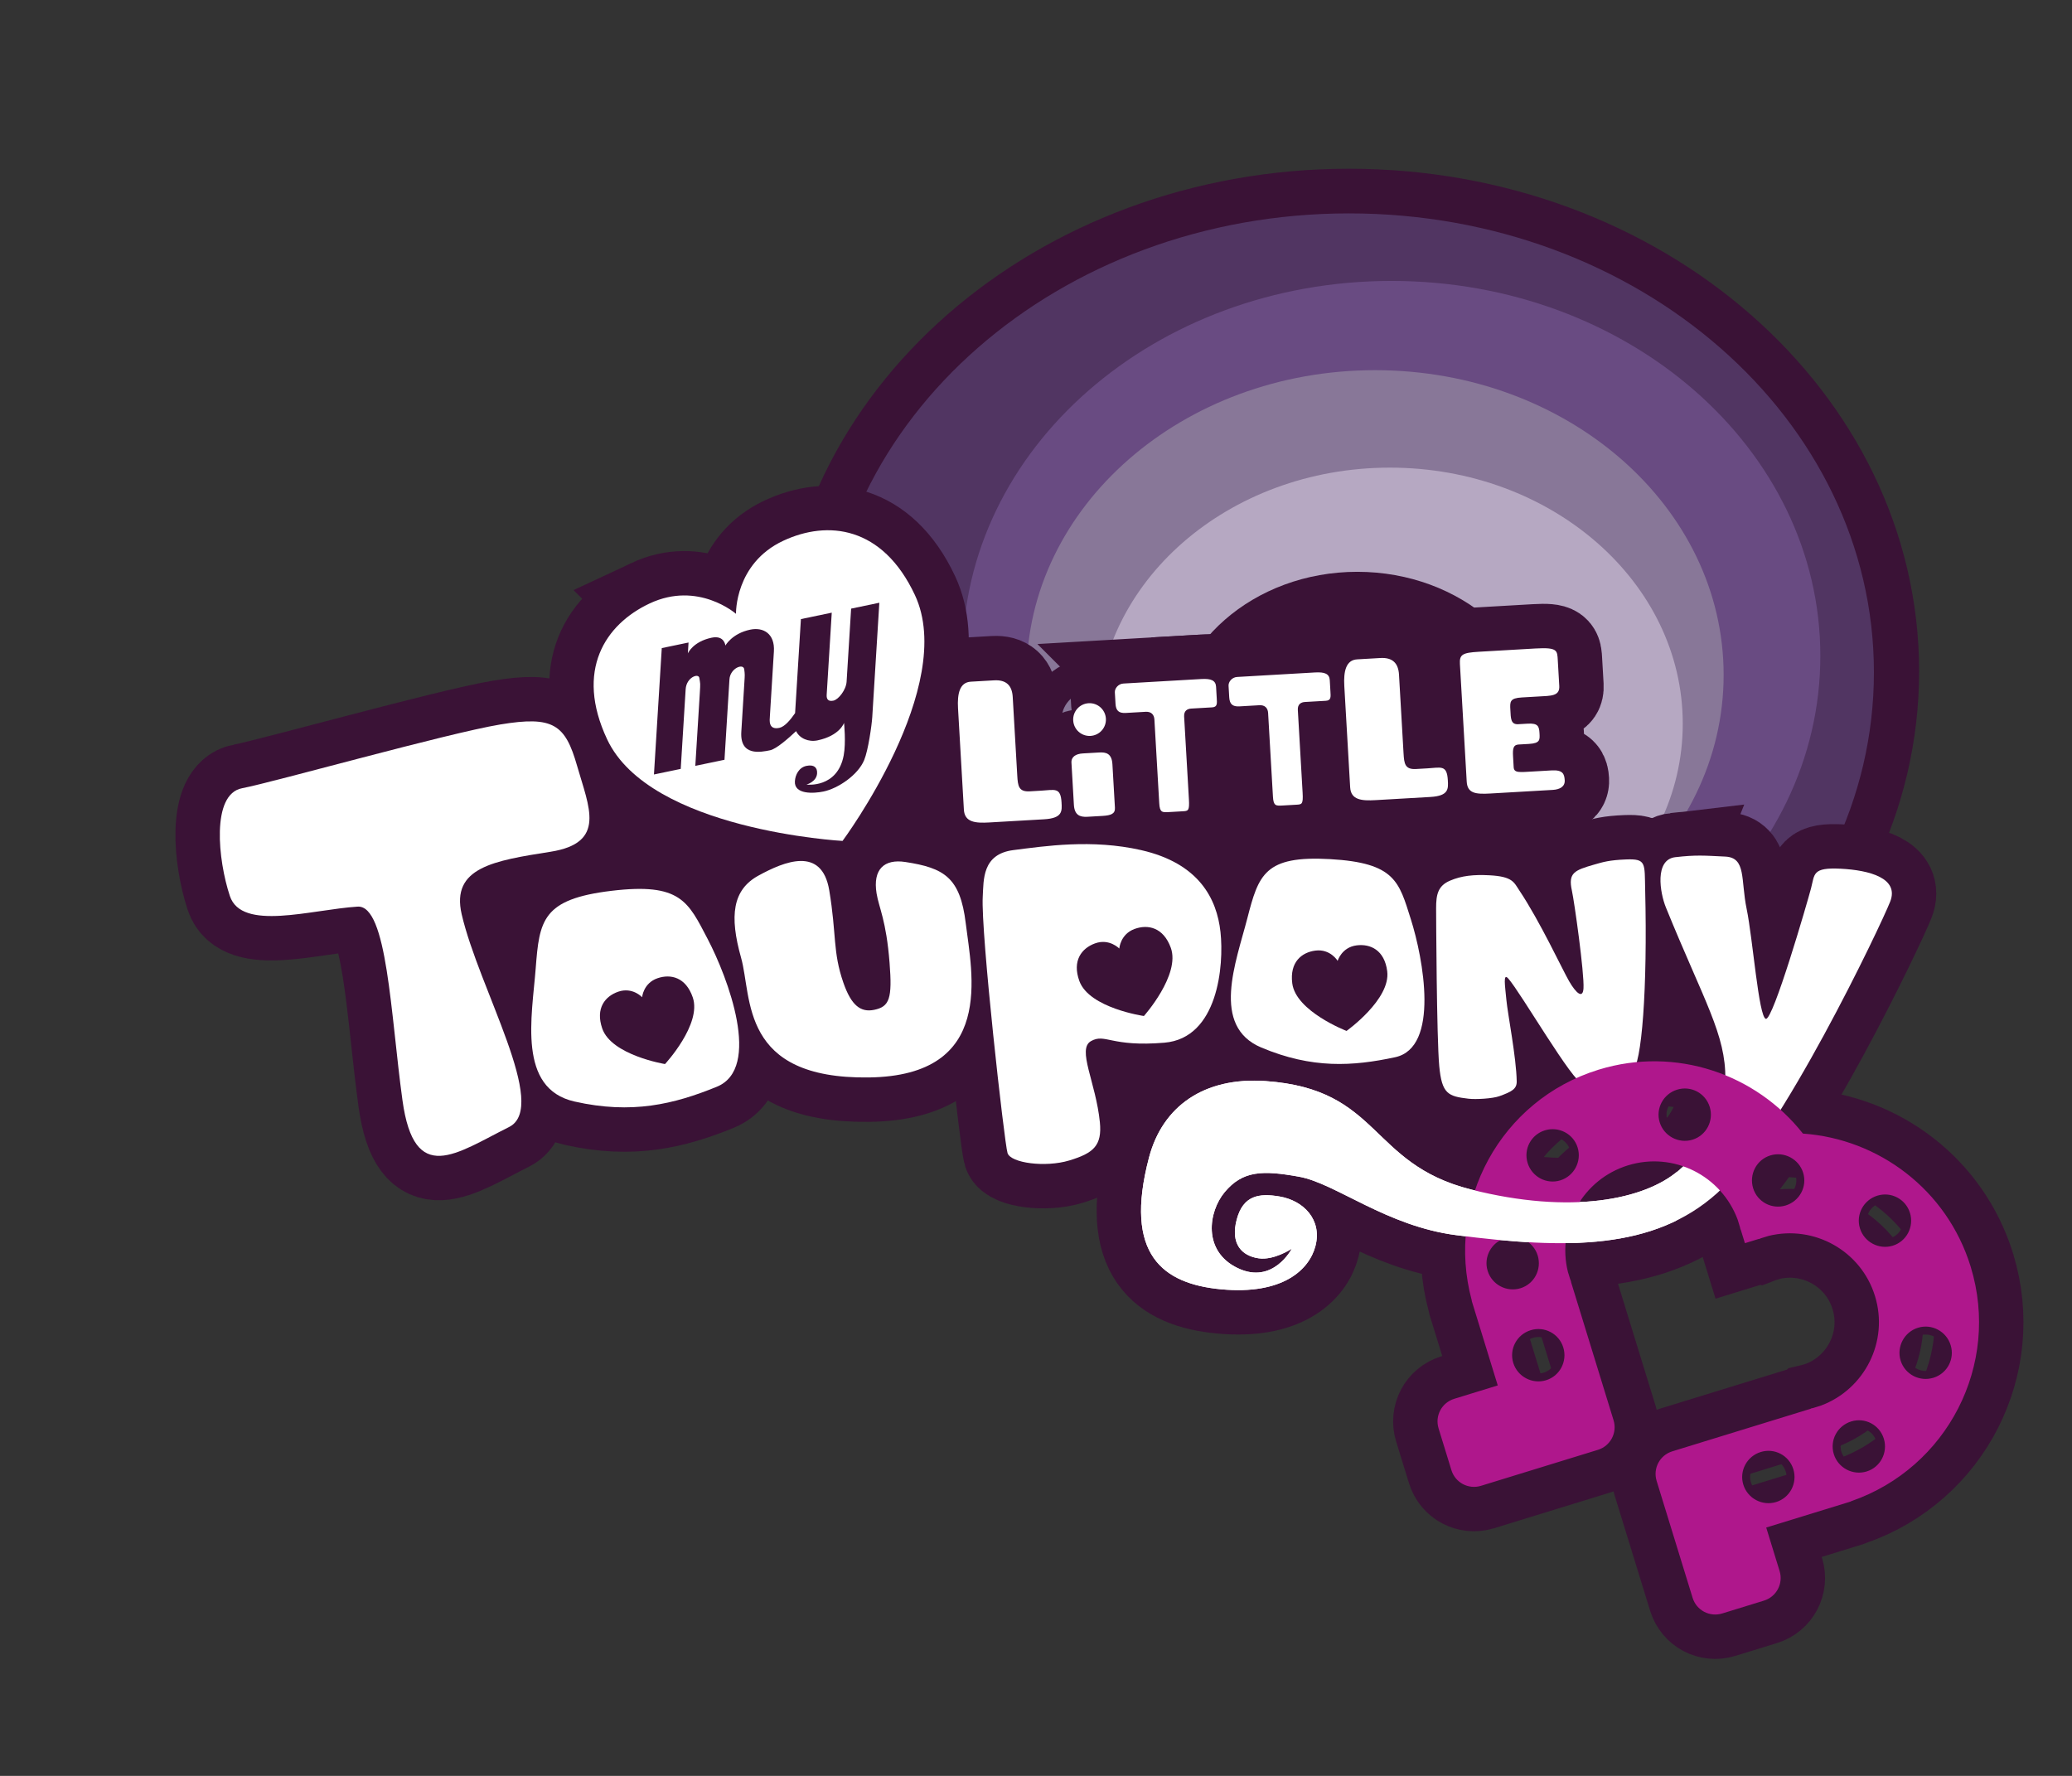 <?xml version="1.0" encoding="UTF-8" standalone="no"?>
<!-- Created with Inkscape (http://www.inkscape.org/) -->

<svg
   xmlns:dc="http://purl.org/dc/elements/1.1/"
   xmlns:cc="http://creativecommons.org/ns#"
   xmlns:rdf="http://www.w3.org/1999/02/22-rdf-syntax-ns#"
   xmlns:svg="http://www.w3.org/2000/svg"
   xmlns="http://www.w3.org/2000/svg"
   xmlns:sodipodi="http://sodipodi.sourceforge.net/DTD/sodipodi-0.dtd"
   xmlns:inkscape="http://www.inkscape.org/namespaces/inkscape"
   width="350"
   height="300"
   id="svg6089"
   version="1.1"
   inkscape:version="0.48.4 r9939"
   sodipodi:docname="New document 5">
  <rect width="100%" height="100%" fill="#333333" stroke="none"/>
  <defs
     id="defs6091">
    <clipPath
       clipPathUnits="userSpaceOnUse"
       id="clipPath5557">
      <rect
         style="fill:#f54444;fill-opacity:1;stroke:none"
         id="rect5559"
         width="114"
         height="66.5"
         x="806"
         y="858.862"
         rx="4.984"
         ry="4" />
    </clipPath>
  </defs>
  <sodipodi:namedview
     id="base"
     pagecolor="#ffffff"
     bordercolor="#666666"
     borderopacity="1.0"
     inkscape:pageopacity="0.0"
     inkscape:pageshadow="2"
     inkscape:zoom="1.979899"
     inkscape:cx="315.90493"
     inkscape:cy="165.01448"
     inkscape:document-units="px"
     inkscape:current-layer="layer1"
     showgrid="false"
     inkscape:window-width="1600"
     inkscape:window-height="878"
     inkscape:window-x="-8"
     inkscape:window-y="-8"
     inkscape:window-maximized="1" />
  <g
     inkscape:label="Layer 1"
     inkscape:groupmode="layer"
     id="layer1"
     transform="translate(0,-752.362)">
    <g
       id="g5878"
       transform="translate(-636.77,70.558)"
       inkscape:export-filename="C:\Users\Stephen\Desktop\neonair\games\Touhou_EQG\img\menu\TouponyTitle.png"
       inkscape:export-xdpi="100"
       inkscape:export-ydpi="100">
      <g
         id="g5869">
        <path
           transform="matrix(1.046,0,0,1.01,-32.219,562.314)"
           d="m 942.188,230.586 c 0,42.392 -37.951,76.758 -84.766,76.758 -46.815,0 -84.766,-34.366 -84.766,-76.758 0,-42.392 37.951,-76.758 84.766,-76.758 46.815,0 84.766,34.366 84.766,76.758 z"
           sodipodi:ry="76.757812"
           sodipodi:rx="84.765625"
           sodipodi:cy="230.58594"
           sodipodi:cx="857.42188"
           id="path5854"
           style="fill:none;stroke:#3a1236;stroke-width:14.598;stroke-miterlimit:4;stroke-opacity:1;stroke-dasharray:none"
           sodipodi:type="arc" />
        <g
           id="g5845"
           transform="matrix(1.046,0,0,1.01,-32.219,-15.599)">
          <path
             transform="translate(0,572.362)"
             d="m 942.188,230.586 c 0,42.392 -37.951,76.758 -84.766,76.758 -46.815,0 -84.766,-34.366 -84.766,-76.758 0,-42.392 37.951,-76.758 84.766,-76.758 46.815,0 84.766,34.366 84.766,76.758 z"
             sodipodi:ry="76.757812"
             sodipodi:rx="84.765625"
             sodipodi:cy="230.58594"
             sodipodi:cx="857.42188"
             id="path5835"
             style="fill:#513562;fill-opacity:1;stroke:none"
             sodipodi:type="arc" />
          <path
             sodipodi:type="arc"
             style="fill:#694b82;fill-opacity:1;stroke:none"
             id="path5837"
             sodipodi:cx="857.42188"
             sodipodi:cy="230.58594"
             sodipodi:rx="84.765625"
             sodipodi:ry="76.757812"
             d="m 942.188,230.586 c 0,42.392 -37.951,76.758 -84.766,76.758 -46.815,0 -84.766,-34.366 -84.766,-76.758 0,-42.392 37.951,-76.758 84.766,-76.758 46.815,0 84.766,34.366 84.766,76.758 z"
             transform="matrix(0.817,0,0,0.817,163.77,611.808)" />
          <path
             transform="matrix(0.664,0,0,0.664,292.306,650.27)"
             d="m 942.188,230.586 c 0,42.392 -37.951,76.758 -84.766,76.758 -46.815,0 -84.766,-34.366 -84.766,-76.758 0,-42.392 37.951,-76.758 84.766,-76.758 46.815,0 84.766,34.366 84.766,76.758 z"
             sodipodi:ry="76.757812"
             sodipodi:rx="84.765625"
             sodipodi:cy="230.58594"
             sodipodi:cx="857.42188"
             id="path5839"
             style="fill:#887798;fill-opacity:1;stroke:none"
             sodipodi:type="arc" />
          <path
             sodipodi:type="arc"
             style="fill:#b6a8c2;fill-opacity:1;stroke:none"
             id="path5841"
             sodipodi:cx="857.42188"
             sodipodi:cy="230.58594"
             sodipodi:rx="84.765625"
             sodipodi:ry="76.757812"
             d="m 942.188,230.586 c 0,42.392 -37.951,76.758 -84.766,76.758 -46.815,0 -84.766,-34.366 -84.766,-76.758 0,-42.392 37.951,-76.758 84.766,-76.758 46.815,0 84.766,34.366 84.766,76.758 z"
             transform="matrix(0.558,0,0,0.558,385.577,682.877)" />
          <path
             transform="matrix(0.357,0,0,0.357,552.663,731.22)"
             d="m 942.188,230.586 c 0,42.392 -37.951,76.758 -84.766,76.758 -46.815,0 -84.766,-34.366 -84.766,-76.758 0,-42.392 37.951,-76.758 84.766,-76.758 46.815,0 84.766,34.366 84.766,76.758 z"
             sodipodi:ry="76.757812"
             sodipodi:rx="84.765625"
             sodipodi:cy="230.58594"
             sodipodi:cx="857.42188"
             id="path5843"
             style="fill:#3a1236;fill-opacity:1;stroke:none"
             sodipodi:type="arc" />
        </g>
      </g>
      <g
         id="g5807">
        <g
           id="g5774">
          <path
             transform="translate(0,572.362)"
             inkscape:connector-curvature="0"
             id="path5772"
             d="m 724.609,244.844 173.438,-13.281 10.938,26.953 L 721.875,272.188 z"
             style="fill:#3a1236;fill-opacity:1;stroke:none" />
          <g
             id="g5756"
             style="fill:none;stroke:#3a1236;stroke-width:20.122;stroke-miterlimit:4;stroke-opacity:1;stroke-dasharray:none"
             transform="matrix(0.744,-0.043,0.043,0.744,159.313,250.587)">
            <path
               sodipodi:nodetypes="cssssssssssc"
               inkscape:connector-curvature="0"
               id="path5758"
               d="m 816.992,781.592 c 0,0 2.539,0 5.273,0 2.734,0 4.004,1.367 4.004,4.004 0,2.637 0,15.527 0,17.871 0,2.344 0.098,3.711 2.637,3.711 2.539,0 -0.586,0 2.539,0 3.125,0 4.492,-0.586 4.492,2.93 0,1.953 0.047,3.583 -4.176,3.583 -4.223,0 -9.301,0 -12.426,0 -3.125,0 -5.591,-0.334 -5.591,-3.228 0,-2.894 0,-19.691 0,-23.011 0,-3.32 0.708,-5.859 3.247,-5.859 z"
               style="fill:none;stroke:#3a1236;stroke-width:20.122;stroke-miterlimit:4;stroke-opacity:1;stroke-dasharray:none" />
            <path
               sodipodi:nodetypes="csssssssc"
               inkscape:connector-curvature="0"
               id="path5760"
               d="m 841.406,799.293 c 0,0 2.148,0 3.711,0 1.562,0 2.832,0.391 2.832,2.832 0,2.441 0,8.496 0,9.863 0,1.367 -0.914,1.702 -2.947,1.702 -2.033,0 -1.643,0 -3.401,0 -1.758,0 -2.902,-0.586 -2.902,-2.902 0,-2.316 0,-8.175 0,-9.542 0,-1.367 1.144,-1.953 2.706,-1.953 z"
               style="fill:none;stroke:#3a1236;stroke-width:20.122;stroke-miterlimit:4;stroke-opacity:1;stroke-dasharray:none" />
            <path
               transform="translate(-3.125,573.729)"
               d="m 850.195,217.988 c 0,2.05 -1.661,3.711 -3.711,3.711 -2.049,0 -3.711,-1.661 -3.711,-3.711 0,-2.049 1.661,-3.711 3.711,-3.711 2.05,0 3.711,1.661 3.711,3.711 z"
               sodipodi:ry="3.7109375"
               sodipodi:rx="3.7109375"
               sodipodi:cy="217.98828"
               sodipodi:cx="846.48438"
               id="path5762"
               style="fill:none;stroke:#3a1236;stroke-width:20.122;stroke-miterlimit:4;stroke-opacity:1;stroke-dasharray:none"
               sodipodi:type="arc" />
            <path
               sodipodi:nodetypes="cssssssssssssssssc"
               inkscape:connector-curvature="0"
               id="path5764"
               d="m 854.987,784.005 c 0,0 11.999,0 14.189,0 2.19,0 3.242,0.48 3.242,1.941 0,1.461 0,1.461 0,2.604 0,1.143 0.067,2.008 -1.159,2.008 -1.226,0 -3.892,0 -4.749,0 -0.857,0 -1.71,0.381 -1.71,1.71 0,1.329 0,16.09 0,18.756 0,2.666 -0.313,2.666 -1.539,2.666 -1.226,0 -1.607,0 -3.131,0 -1.524,0 -2.095,0 -2.095,-2.095 0,-2.095 0,-17.903 0,-19.046 0,-1.143 -0.667,-1.857 -1.857,-1.857 -1.19,0 -2.904,0 -4.523,0 -1.619,0 -2.214,-0.667 -2.214,-2.214 0,-1.547 0,-1.738 0,-2.595 0,-0.857 0.846,-1.878 2.054,-1.878 1.208,0 3.493,0 3.493,0 z"
               style="fill:none;stroke:#3a1236;stroke-width:20.122;stroke-miterlimit:4;stroke-opacity:1;stroke-dasharray:none" />
            <path
               style="fill:none;stroke:#3a1236;stroke-width:20.122;stroke-miterlimit:4;stroke-opacity:1;stroke-dasharray:none"
               d="m 880.802,784.005 c 0,0 11.999,0 14.189,0 2.19,0 3.242,0.48 3.242,1.941 0,1.461 0,1.461 0,2.604 0,1.143 0.067,2.008 -1.159,2.008 -1.226,0 -3.892,0 -4.749,0 -0.857,0 -1.71,0.381 -1.71,1.71 0,1.329 0,16.09 0,18.756 0,2.666 -0.313,2.666 -1.539,2.666 -1.226,0 -1.607,0 -3.131,0 -1.524,0 -2.095,0 -2.095,-2.095 0,-2.095 0,-17.903 0,-19.046 0,-1.143 -0.667,-1.857 -1.857,-1.857 -1.19,0 -2.904,0 -4.523,0 -1.619,0 -2.214,-0.667 -2.214,-2.214 0,-1.547 0,-1.738 0,-2.595 0,-0.857 0.846,-1.878 2.054,-1.878 1.208,0 3.493,0 3.493,0 z"
               id="path5766"
               inkscape:connector-curvature="0"
               sodipodi:nodetypes="cssssssssssssssssc" />
            <path
               style="fill:none;stroke:#3a1236;stroke-width:20.122;stroke-miterlimit:4;stroke-opacity:1;stroke-dasharray:none"
               d="m 904.693,781.592 c 0,0 2.539,0 5.273,0 2.734,0 4.004,1.367 4.004,4.004 0,2.637 0,15.527 0,17.871 0,2.344 0.098,3.711 2.637,3.711 2.539,0 -0.586,0 2.539,0 3.125,0 4.492,-0.586 4.492,2.93 0,1.953 0.047,3.583 -4.176,3.583 -4.223,0 -9.301,0 -12.426,0 -3.125,0 -5.591,-0.334 -5.591,-3.228 0,-2.894 0,-19.691 0,-23.011 0,-3.32 0.708,-5.859 3.247,-5.859 z"
               id="path5768"
               inkscape:connector-curvature="0"
               sodipodi:nodetypes="cssssssssssc" />
            <path
               sodipodi:nodetypes="ssssssssssssssssssssss"
               inkscape:connector-curvature="0"
               id="path5770"
               d="m 932.299,781.464 c 17.188,0 7.802,0 12.88,0 5.078,0 4.911,0.732 4.911,3.003 0,2.271 0,3.442 0,5.786 0,2.344 -2.002,2.113 -4.911,2.113 -2.909,0 -0.966,0 -3.701,0 -2.734,0 -2.768,0.781 -2.768,2.655 0,1.873 -0.158,3.352 1.598,3.352 1.756,0 -0.197,0 2.147,0 2.344,0 2.542,0.764 2.542,2.279 0,1.515 0.047,2.322 -2.517,2.322 -2.564,0 -1.197,0 -2.369,0 -1.172,0 -1.401,0.781 -1.401,2.624 0,1.843 0,1.062 0,2.429 0,1.367 1.17,1.238 4.508,1.238 3.924,0 1.503,0 4.042,0 2.539,0 2.83,0.97 2.83,2.405 0,1.435 -1.226,2.021 -2.83,2.021 -1.604,0 -10.86,0 -14.181,0 -3.32,0 -5.184,-0.322 -5.184,-2.993 0,-2.671 0,-24.546 0,-26.694 0,-2.148 0.692,-2.539 4.403,-2.539 z"
               style="fill:none;stroke:#3a1236;stroke-width:20.122;stroke-miterlimit:4;stroke-opacity:1;stroke-dasharray:none" />
          </g>
          <path
             style="fill:#3a1236;fill-opacity:1;stroke:#3a1236;stroke-width:15;stroke-miterlimit:4;stroke-opacity:1;stroke-dasharray:none"
             d="m 906.742,862.525 c -16.475,5.104 -25.844,22.336 -21.375,38.914 0.019,0.061 0.006,0.127 0.025,0.188 l 0.285,0.926 4.09,13.291 -7.348,2.261 c -2.118,0.652 -3.298,2.882 -2.647,5 l 2.169,7.049 c 0.652,2.118 2.881,3.298 5,2.647 l 11.171,-3.437 8.572,-2.638 c 2.118,-0.652 3.298,-2.882 2.647,-5 l -2.169,-7.049 -5.027,-16.338 c 0.007,-0.015 0.018,-0.026 0.021,-0.039 -0.053,-0.137 -0.104,-0.274 -0.158,-0.409 l -0.358,-1.165 -0.028,-0.09 c -1.891,-7.698 2.512,-15.617 10.164,-17.972 7.651,-2.354 15.745,1.719 18.509,9.148 l 0.028,0.09 0.358,1.165 c 0.03,0.142 0.065,0.284 0.099,0.427 0.009,0.009 0.025,0.013 0.039,0.021 l 0.708,2.3 2.3,-0.708 c 0.015,0.007 0.026,0.018 0.039,0.021 0.137,-0.053 0.274,-0.103 0.409,-0.158 l 1.254,-0.386 c 7.698,-1.891 15.617,2.512 17.972,10.164 2.354,7.651 -1.719,15.745 -9.148,18.509 l -0.09,0.028 -1.165,0.358 c -0.142,0.03 -0.284,0.065 -0.427,0.099 -0.009,0.009 -0.013,0.025 -0.021,0.039 l -16.338,5.027 -7.049,2.169 c -2.118,0.652 -3.298,2.882 -2.647,5 l 2.638,8.572 3.437,11.171 c 0.652,2.118 2.882,3.298 5,2.647 l 7.049,-2.169 c 2.118,-0.652 3.298,-2.881 2.647,-5 l -2.261,-7.348 13.291,-4.09 0.926,-0.285 c 0.061,-0.019 0.109,-0.066 0.17,-0.085 16.222,-5.625 25.206,-23.06 20.165,-39.555 -0.006,-0.02 -0.012,-0.04 -0.018,-0.06 -0.006,-0.02 -0.012,-0.04 -0.018,-0.06 -4.012,-12.951 -15.521,-21.516 -28.313,-22.414 -7.935,-10.074 -21.488,-14.777 -34.454,-10.814 -0.02,0.006 -0.04,0.012 -0.06,0.018 -0.02,0.006 -0.04,0.012 -0.06,0.018 z m -9.015,10.229 c 2.333,-0.718 4.819,0.573 5.537,2.906 0.718,2.333 -0.603,4.828 -2.936,5.546 -2.333,0.718 -4.799,-0.613 -5.516,-2.945 -0.718,-2.333 0.583,-4.789 2.915,-5.507 z m 22.341,-6.875 c 2.333,-0.718 4.789,0.583 5.507,2.915 0.718,2.333 -0.573,4.819 -2.906,5.537 -2.333,0.718 -4.828,-0.603 -5.546,-2.936 -0.718,-2.333 0.612,-4.799 2.945,-5.516 z m 15.745,11.111 c 2.334,-0.718 4.828,0.602 5.546,2.936 0.718,2.334 -0.611,4.798 -2.945,5.516 -2.334,0.718 -4.789,-0.581 -5.507,-2.915 -0.718,-2.334 0.572,-4.819 2.906,-5.537 z m -44.806,13.984 c 2.334,-0.718 4.789,0.581 5.507,2.915 0.718,2.334 -0.572,4.819 -2.906,5.537 -2.334,0.718 -4.828,-0.602 -5.546,-2.936 -0.718,-2.334 0.611,-4.798 2.945,-5.516 z m 62.886,-7.188 c 2.333,-0.718 4.789,0.583 5.507,2.915 0.718,2.333 -0.573,4.819 -2.906,5.537 -2.333,0.718 -4.828,-0.603 -5.546,-2.936 -0.718,-2.333 0.613,-4.799 2.945,-5.516 z m -58.562,22.729 c 2.333,-0.718 4.789,0.583 5.507,2.915 0.718,2.333 -0.574,4.819 -2.906,5.537 -2.333,0.718 -4.828,-0.603 -5.546,-2.936 -0.718,-2.333 0.612,-4.799 2.945,-5.516 z m 65.427,-0.417 c 2.333,-0.718 4.799,0.612 5.516,2.945 0.718,2.333 -0.583,4.789 -2.915,5.507 -2.333,0.718 -4.819,-0.573 -5.537,-2.906 -0.718,-2.333 0.603,-4.829 2.936,-5.546 z m -11.281,15.83 c 2.334,-0.718 4.789,0.581 5.507,2.915 0.718,2.334 -0.572,4.819 -2.906,5.537 -2.334,0.718 -4.828,-0.602 -5.546,-2.936 -0.718,-2.334 0.611,-4.798 2.945,-5.516 z m -15.283,5.161 c 2.333,-0.718 4.79,0.583 5.507,2.915 0.718,2.333 -0.573,4.819 -2.906,5.537 -2.333,0.718 -4.828,-0.603 -5.546,-2.936 -0.718,-2.333 0.612,-4.799 2.945,-5.516 z"
             id="path5681"
             inkscape:connector-curvature="0" />
          <g
             style="stroke:#3a1236;stroke-width:15;stroke-miterlimit:4;stroke-opacity:1;stroke-dasharray:none"
             id="g5470">
            <path
               sodipodi:nodetypes="zssssssssz"
               inkscape:connector-curvature="0"
               id="path5472"
               d="m 677.661,814.961 c 5.25,-1 34.596,-9.268 43.596,-10.768 9,-1.5 11,0 13,7 2,7 5,13 -4.5,14.5 -9.5,1.5 -16.835,2.631 -15,10.561 2.914,12.596 14.828,32.525 8,35.939 -8.95,4.475 -16,10 -18,-4.5 -2,-14.5 -2.571,-33.053 -7.586,-32.732 -7.828,0.5 -19.571,4.207 -21.571,-1.793 -2,-6 -3.189,-17.207 2.061,-18.207 z"
               style="fill:#ffffff;fill-opacity:1;stroke:#3a1236;stroke-width:15;stroke-miterlimit:4;stroke-opacity:1;stroke-dasharray:none" />
            <g
               style="stroke:#3a1236;stroke-width:15;stroke-miterlimit:4;stroke-opacity:1;stroke-dasharray:none"
               id="g5474">
              <path
                 style="fill:#ffffff;fill-opacity:1;stroke:#3a1236;stroke-width:15;stroke-linecap:butt;stroke-linejoin:miter;stroke-miterlimit:4;stroke-opacity:1;stroke-dasharray:none;stroke-dashoffset:14.4"
                 d="m 740.06,832.29 c -11.709,1.405 -12.177,4.996 -12.802,13.114 -0.624,8.118 -3.122,20.295 6.557,22.481 9.679,2.186 16.792,0.461 24.042,-2.498 7.647,-3.121 1.873,-18.422 -1.561,-24.979 -3.285,-6.271 -4.527,-9.523 -16.236,-8.118 z"
                 id="path5476"
                 inkscape:connector-curvature="0"
                 sodipodi:nodetypes="zssssz" />
              <path
                 inkscape:connector-curvature="0"
                 id="path5478"
                 d="m 741.208,849.33 c -2.216,0.759 -3.885,2.786 -2.713,6.207 1.552,4.529 10.609,6.018 10.609,6.018 0,0 6.24,-6.732 4.688,-11.26 -1.172,-3.421 -3.734,-3.998 -5.95,-3.239 -2.411,0.826 -2.607,3.21 -2.607,3.21 0,0 -1.617,-1.763 -4.028,-0.937 z"
                 style="fill:#3a1236;fill-opacity:1;stroke:#3a1236;stroke-width:15;stroke-miterlimit:4;stroke-opacity:1;stroke-dasharray:none" />
            </g>
            <path
               sodipodi:nodetypes="zsssssssssz"
               inkscape:connector-curvature="0"
               id="path5480"
               d="m 764.881,829.722 c 4.367,-2.391 10.707,-5.028 11.963,2.477 1.257,7.505 0.561,10.356 2.391,15.622 1.352,3.889 2.95,5.031 5.187,4.576 2.621,-0.533 3.084,-1.929 2.612,-7.956 -0.563,-7.2 -1.796,-9.265 -2.195,-11.717 -0.66,-4.06 1.277,-5.855 4.862,-5.304 6.539,1.005 9.262,2.59 10.2,10.341 1.012,8.359 5.111,25.776 -16.365,26.057 -21.82,0.285 -19.689,-13.497 -21.582,-20.218 -2,-7.101 -1.439,-11.486 2.927,-13.878 z"
               style="fill:#ffffff;fill-opacity:1;stroke:#3a1236;stroke-width:15;stroke-miterlimit:4;stroke-opacity:1;stroke-dasharray:none" />
            <g
               style="stroke:#3a1236;stroke-width:15;stroke-miterlimit:4;stroke-opacity:1;stroke-dasharray:none"
               transform="translate(-6.707,3.379)"
               id="g5482">
              <path
                 style="fill:#ffffff;fill-opacity:1;stroke:#3a1236;stroke-width:15;stroke-linecap:butt;stroke-linejoin:miter;stroke-miterlimit:4;stroke-opacity:1;stroke-dasharray:none;stroke-dashoffset:14.4"
                 d="m 814.653,822.033 c 5.306,-0.673 13.253,-1.894 21.588,0.004 9.766,2.223 12.785,8.203 13.4,13.834 0.615,5.631 -0.402,17.935 -9.473,18.697 -9.071,0.763 -9.97,-1.621 -12.393,-0.273 -2.423,1.349 0.815,6.969 1.49,13.699 0.397,3.963 -1.088,5.234 -5.153,6.465 -4.066,1.231 -9.908,0.432 -10.442,-1.244 -0.534,-1.677 -4.539,-37.324 -4.189,-43.326 0.162,-2.787 -0.134,-7.182 5.172,-7.856 z"
                 id="path5484"
                 inkscape:connector-curvature="0"
                 sodipodi:nodetypes="csszzsssszc" />
              <path
                 inkscape:connector-curvature="0"
                 id="path5486"
                 d="m 828.437,837.795 c -2.236,0.816 -3.892,2.909 -2.632,6.362 1.668,4.571 10.901,5.903 10.901,5.903 0,0 6.206,-6.965 4.539,-11.536 -1.26,-3.453 -3.874,-3.988 -6.111,-3.172 -2.433,0.888 -2.585,3.314 -2.585,3.314 0,0 -1.678,-1.759 -4.112,-0.871 z"
                 style="fill:#3a1236;fill-opacity:1;stroke:#3a1236;stroke-width:15;stroke-miterlimit:4;stroke-opacity:1;stroke-dasharray:none" />
            </g>
            <g
               style="stroke:#3a1236;stroke-width:15;stroke-miterlimit:4;stroke-opacity:1;stroke-dasharray:none"
               transform="translate(-0.707,-2.121)"
               id="g5488">
              <path
                 sodipodi:nodetypes="zssssz"
                 inkscape:connector-curvature="0"
                 id="path5490"
                 d="m 862.139,829.056 c -11.038,-0.622 -12.059,2.615 -13.966,10.006 -1.907,7.391 -6.209,18.221 2.367,21.825 8.576,3.604 15.424,3.178 22.601,1.635 7.57,-1.627 4.749,-16.697 2.653,-23.312 -2.004,-6.326 -2.618,-9.532 -13.656,-10.154 z"
                 style="fill:#ffffff;fill-opacity:1;stroke:#3a1236;stroke-width:15;stroke-linecap:butt;stroke-linejoin:miter;stroke-miterlimit:4;stroke-opacity:1;stroke-dasharray:none;stroke-dashoffset:14.4" />
              <path
                 style="fill:#3a1236;fill-opacity:1;stroke:#3a1236;stroke-width:15;stroke-miterlimit:4;stroke-opacity:1;stroke-dasharray:none"
                 d="m 859.678,844.508 c -2.323,0.294 -4.369,1.941 -3.915,5.528 0.601,4.749 9.169,8.044 9.169,8.044 0,0 7.475,-5.327 6.873,-10.076 -0.454,-3.588 -2.846,-4.672 -5.17,-4.377 -2.528,0.32 -3.204,2.615 -3.204,2.615 0,0 -1.226,-2.054 -3.755,-1.734 z"
                 id="path5492"
                 inkscape:connector-curvature="0" />
            </g>
            <path
               sodipodi:nodetypes="zsssssssssssssssssz"
               inkscape:connector-curvature="0"
               id="path5494"
               d="m 881.666,830.59 c 1.991,-0.865 4.094,-1.061 6.674,-0.926 3.984,0.209 4.147,1.178 5.119,2.63 3.431,5.129 7.256,13.36 8.369,15.277 1.188,2.044 2.32,3.011 2.425,1.181 0.148,-2.589 -1.546,-14.621 -1.965,-16.525 -0.651,-2.96 0.424,-3.408 3.762,-4.367 1.507,-0.433 2.529,-0.758 5.382,-0.87 3.47,-0.137 3.128,0.622 3.239,5.163 0.403,16.528 -0.556,29.615 -2.212,30.691 -1.895,1.232 -5.921,1.99 -8.342,2.005 -1.562,0.01 -10.469,-15.381 -12.573,-17.746 -0.916,-1.03 -0.536,1.239 -0.317,3.608 0.219,2.369 1.685,9.742 1.745,13.78 0.019,1.292 -0.871,1.738 -2.903,2.481 -1.184,0.433 -4.036,0.577 -5.222,0.439 -3.459,-0.403 -4.524,-0.8 -4.962,-5.537 -0.438,-4.737 -0.526,-25.572 -0.527,-26.649 -0.004,-2.315 0.317,-3.769 2.308,-4.634 z"
               style="fill:#ffffff;fill-opacity:1;stroke:#3a1236;stroke-width:15;stroke-linecap:butt;stroke-linejoin:miter;stroke-miterlimit:4;stroke-opacity:1;stroke-dasharray:none;stroke-dashoffset:14.4" />
            <path
               sodipodi:nodetypes="cssssssssssscssssssssssszc"
               inkscape:connector-curvature="0"
               id="path5496"
               d="m 919.771,826.607 c 3.542,-0.408 4.855,-0.269 8.43,-0.1 3.575,0.169 2.586,3.915 3.611,8.841 1.026,4.925 2.03,18.249 3.239,18.569 1.209,0.319 6.993,-19.614 7.631,-22.032 0.639,-2.417 0.169,-3.575 5.017,-3.329 4.848,0.247 9.924,1.588 8.355,5.569 -1.569,3.981 -18.47,39.578 -29.225,49.23 -10.715,9.616 -25.43,9.495 -44.069,7.103 -11.788,-1.513 -20.373,-8.757 -26.544,-9.87 -6.17,-1.113 -9.526,-1.049 -12.581,2.612 -2.742,3.285 -3.766,9.953 2.199,12.822 5.965,2.869 9.14,-3.274 9.14,-3.274 0,0 -2.988,2.004 -5.6,1.623 -2.848,-0.415 -4.788,-2.429 -3.703,-6.538 1.086,-4.109 3.787,-4.491 7.238,-3.906 4.095,0.694 7.192,3.944 6.074,8.328 -1.024,4.014 -5.495,8.328 -15.952,7.349 -9.8,-0.917 -16.517,-5.814 -12.167,-22.278 2.267,-8.581 9.231,-13.631 19.698,-12.896 19.461,1.366 17.401,13.93 34.65,18.306 16.957,4.302 29.406,1.722 35.107,-3.213 5.247,-4.543 7.816,-9.989 7.891,-15.377 0.106,-7.586 -3.573,-13.146 -10.038,-29.043 -1.014,-2.494 -1.943,-8.091 1.599,-8.499 z"
               style="fill:#ffffff;fill-opacity:1;stroke:#3a1236;stroke-width:15;stroke-linecap:butt;stroke-linejoin:miter;stroke-miterlimit:4;stroke-opacity:1;stroke-dasharray:none;stroke-dashoffset:14.4" />
          </g>
        </g>
        <path
           style="fill:#d94b33;fill-opacity:1;stroke:#3a1236;stroke-width:15;stroke-miterlimit:4;stroke-opacity:1;stroke-dasharray:none"
           d="m 746.514,783.742 c -7.529,3.532 -12.643,11.329 -7.189,22.954 7.22,15.39 39.765,17.165 39.765,17.165 0,0 19.439,-26.162 12.219,-41.552 -5.454,-11.625 -14.719,-12.677 -22.248,-9.145 -8.193,3.844 -7.968,12.335 -7.968,12.335 0,0 -6.386,-5.601 -14.579,-1.757 z"
           id="path5708"
           inkscape:connector-curvature="0" />
      </g>
      <g
         id="g5803">
        <path
           inkscape:connector-curvature="0"
           id="path5683"
           d="m 746.514,783.742 c -7.529,3.532 -12.643,11.329 -7.189,22.954 7.22,15.39 39.765,17.165 39.765,17.165 0,0 19.439,-26.162 12.219,-41.552 -5.454,-11.625 -14.719,-12.677 -22.248,-9.145 -8.193,3.844 -7.968,12.335 -7.968,12.335 0,0 -6.386,-5.601 -14.579,-1.757 z"
           style="fill:#ffffff;fill-opacity:1;stroke:none" />
        <path
           style="fill:#3a1236;fill-opacity:1;stroke:none"
           d="m 748.556,791.289 -1.321,21.347 4.523,-0.943 0.832,-13.449 c 0.126,-2.032 2.182,-2.774 2.311,-1.915 0.162,1.077 0.196,0.705 0.076,2.639 l -0.755,12.211 4.927,-1.027 0.84,-13.577 c 0.117,-1.899 2.363,-2.777 2.497,-1.701 0.113,0.906 0.105,0.883 0.024,2.186 l -0.518,8.368 c -0.258,4.167 3.293,3.444 4.87,3.115 1.067,-0.223 3.123,-2.046 4.386,-3.232 0.578,1.234 2.104,1.879 3.611,1.565 3.779,-0.788 4.489,-2.959 4.489,-2.959 0,0 0.347,3.319 -0.061,5.491 -1.052,5.608 -6.285,4.935 -6.285,4.935 0,0 1.703,-0.466 1.791,-1.891 0.062,-1 -0.534,-1.532 -1.795,-1.269 -1.279,0.267 -1.888,1.514 -1.955,2.599 -0.14,2.264 3.178,2.077 4.836,1.731 2.417,-0.504 5.811,-2.754 6.867,-5.309 0.682,-1.65 1.283,-5.911 1.367,-7.281 l 1.194,-19.298 -4.766,0.994 -0.763,12.339 c -0.087,1.401 -1.38,3.027 -2.231,3.205 -0.852,0.178 -1.183,-0.218 -1.135,-0.986 l 0.858,-13.876 -5.21,1.086 -0.982,15.882 c -0.776,1.129 -1.748,2.303 -2.666,2.494 -1.893,0.395 -1.631,-1.343 -1.594,-1.943 l 0.679,-10.972 c 0.184,-2.978 -1.76,-4.143 -3.999,-3.676 -3.091,0.644 -4.193,2.686 -4.193,2.686 0,0 -0.161,-1.779 -2.31,-1.331 -3.195,0.666 -4.031,2.653 -4.031,2.653 l 0.114,-1.836 -4.523,0.943 z"
           id="path5703"
           inkscape:connector-curvature="0" />
      </g>
      <path
         sodipodi:nodetypes="zssssssssz"
         inkscape:connector-curvature="0"
         id="path5400"
         d="m 677.661,814.961 c 5.25,-1 34.596,-9.268 43.596,-10.768 9,-1.5 11,0 13,7 2,7 5,13 -4.5,14.5 -9.5,1.5 -16.835,2.631 -15,10.561 2.914,12.596 14.828,32.525 8,35.939 -8.95,4.475 -16,10 -18,-4.5 -2,-14.5 -2.571,-33.053 -7.586,-32.732 -7.828,0.5 -19.571,4.207 -21.571,-1.793 -2,-6 -3.189,-17.207 2.061,-18.207 z"
         style="fill:#ffffff;fill-opacity:1;stroke:none" />
      <g
         style="stroke:none"
         id="g5437">
        <path
           style="fill:#ffffff;fill-opacity:1;stroke:none"
           d="m 740.06,832.29 c -11.709,1.405 -12.177,4.996 -12.802,13.114 -0.624,8.118 -3.122,20.295 6.557,22.481 9.679,2.186 16.792,0.461 24.042,-2.498 7.647,-3.121 1.873,-18.422 -1.561,-24.979 -3.285,-6.271 -4.527,-9.523 -16.236,-8.118 z"
           id="path5402"
           inkscape:connector-curvature="0"
           sodipodi:nodetypes="zssssz" />
        <path
           inkscape:connector-curvature="0"
           id="path5411"
           d="m 741.208,849.33 c -2.216,0.759 -3.885,2.786 -2.713,6.207 1.552,4.529 10.609,6.018 10.609,6.018 0,0 6.24,-6.732 4.688,-11.26 -1.172,-3.421 -3.734,-3.998 -5.95,-3.239 -2.411,0.826 -2.607,3.21 -2.607,3.21 0,0 -1.617,-1.763 -4.028,-0.937 z"
           style="fill:#3a1236;fill-opacity:1;stroke:none" />
      </g>
      <path
         sodipodi:nodetypes="zsssssssssz"
         inkscape:connector-curvature="0"
         id="path5417"
         d="m 764.881,829.722 c 4.367,-2.391 10.707,-5.028 11.963,2.477 1.257,7.505 0.561,10.356 2.391,15.622 1.352,3.889 2.95,5.031 5.187,4.576 2.621,-0.533 3.084,-1.929 2.612,-7.956 -0.563,-7.2 -1.796,-9.265 -2.195,-11.717 -0.66,-4.06 1.277,-5.855 4.862,-5.304 6.539,1.005 9.262,2.59 10.2,10.341 1.012,8.359 5.111,25.776 -16.365,26.057 -21.82,0.285 -19.689,-13.497 -21.582,-20.218 -2,-7.101 -1.439,-11.486 2.927,-13.878 z"
         style="fill:#ffffff;fill-opacity:1;stroke:none" />
      <g
         style="stroke:none"
         transform="translate(-6.707,3.379)"
         id="g5433">
        <path
           style="fill:#ffffff;fill-opacity:1;stroke:none"
           d="m 814.653,822.033 c 5.306,-0.673 13.253,-1.894 21.588,0.004 9.766,2.223 12.785,8.203 13.4,13.834 0.615,5.631 -0.402,17.935 -9.473,18.697 -9.071,0.763 -9.97,-1.621 -12.393,-0.273 -2.423,1.349 0.815,6.969 1.49,13.699 0.397,3.963 -1.088,5.234 -5.153,6.465 -4.066,1.231 -9.908,0.432 -10.442,-1.244 -0.534,-1.677 -4.539,-37.324 -4.189,-43.326 0.162,-2.787 -0.134,-7.182 5.172,-7.856 z"
           id="path5419"
           inkscape:connector-curvature="0"
           sodipodi:nodetypes="csszzsssszc" />
        <path
           inkscape:connector-curvature="0"
           id="path5421"
           d="m 828.437,837.795 c -2.236,0.816 -3.892,2.909 -2.632,6.362 1.668,4.571 10.901,5.903 10.901,5.903 0,0 6.206,-6.965 4.539,-11.536 -1.26,-3.453 -3.874,-3.988 -6.111,-3.172 -2.433,0.888 -2.585,3.314 -2.585,3.314 0,0 -1.678,-1.759 -4.112,-0.871 z"
           style="fill:#3a1236;fill-opacity:1;stroke:none" />
      </g>
      <g
         style="stroke:none"
         transform="translate(-0.707,-2.121)"
         id="g5449">
        <path
           sodipodi:nodetypes="zssssz"
           inkscape:connector-curvature="0"
           id="path5425"
           d="m 862.139,829.056 c -11.038,-0.622 -12.059,2.615 -13.966,10.006 -1.907,7.391 -6.209,18.221 2.367,21.825 8.576,3.604 15.424,3.178 22.601,1.635 7.57,-1.627 4.749,-16.697 2.653,-23.312 -2.004,-6.326 -2.618,-9.532 -13.656,-10.154 z"
           style="fill:#ffffff;fill-opacity:1;stroke:none" />
        <path
           style="fill:#3a1236;fill-opacity:1;stroke:none"
           d="m 859.678,844.508 c -2.323,0.294 -4.369,1.941 -3.915,5.528 0.601,4.749 9.169,8.044 9.169,8.044 0,0 7.475,-5.327 6.873,-10.076 -0.454,-3.588 -2.846,-4.672 -5.17,-4.377 -2.528,0.32 -3.204,2.615 -3.204,2.615 0,0 -1.226,-2.054 -3.755,-1.734 z"
           id="path5427"
           inkscape:connector-curvature="0" />
      </g>
      <path
         sodipodi:nodetypes="zsssssssssssssssssz"
         inkscape:connector-curvature="0"
         id="path5447"
         d="m 881.666,830.59 c 1.991,-0.865 4.094,-1.061 6.674,-0.926 3.984,0.209 4.147,1.178 5.119,2.63 3.431,5.129 7.256,13.36 8.369,15.277 1.188,2.044 2.32,3.011 2.425,1.181 0.148,-2.589 -1.546,-14.621 -1.965,-16.525 -0.651,-2.96 0.424,-3.408 3.762,-4.367 1.507,-0.433 2.529,-0.758 5.382,-0.87 3.47,-0.137 3.128,0.622 3.239,5.163 0.403,16.528 -0.556,29.615 -2.212,30.691 -1.895,1.232 -5.921,1.99 -8.342,2.005 -1.562,0.01 -10.469,-15.381 -12.573,-17.746 -0.916,-1.03 -0.536,1.239 -0.317,3.608 0.219,2.369 1.685,9.742 1.745,13.78 0.019,1.292 -0.871,1.738 -2.903,2.481 -1.184,0.433 -4.036,0.577 -5.222,0.439 -3.459,-0.403 -4.524,-0.8 -4.962,-5.537 -0.438,-4.737 -0.526,-25.572 -0.527,-26.649 -0.004,-2.315 0.317,-3.769 2.308,-4.634 z"
         style="fill:#ffffff;fill-opacity:1;stroke:none" />
      <path
         sodipodi:nodetypes="cssssssssssscssssssssssszc"
         inkscape:connector-curvature="0"
         id="path5453"
         d="m 919.771,826.607 c 3.542,-0.408 4.855,-0.269 8.43,-0.1 3.575,0.169 2.586,3.915 3.611,8.841 1.026,4.925 2.03,18.249 3.239,18.569 1.209,0.319 6.993,-19.614 7.631,-22.032 0.639,-2.417 0.169,-3.575 5.017,-3.329 4.848,0.247 9.924,1.588 8.355,5.569 -1.569,3.981 -18.47,39.578 -29.225,49.23 -10.715,9.616 -25.43,9.495 -44.069,7.103 -11.788,-1.513 -20.373,-8.757 -26.544,-9.87 -6.17,-1.113 -9.526,-1.049 -12.581,2.612 -2.742,3.285 -3.766,9.953 2.199,12.822 5.965,2.869 9.14,-3.274 9.14,-3.274 0,0 -2.988,2.004 -5.6,1.623 -2.848,-0.415 -4.788,-2.429 -3.703,-6.538 1.086,-4.109 3.787,-4.491 7.238,-3.906 4.095,0.694 7.192,3.944 6.074,8.328 -1.024,4.014 -5.495,8.328 -15.952,7.349 -9.8,-0.917 -16.517,-5.814 -12.167,-22.278 2.267,-8.581 9.231,-13.631 19.698,-12.896 19.461,1.366 17.401,13.93 34.65,18.306 16.957,4.302 29.406,1.722 35.107,-3.213 5.247,-4.543 7.816,-9.989 7.891,-15.377 0.106,-7.586 -3.573,-13.146 -10.038,-29.043 -1.014,-2.494 -1.943,-8.091 1.599,-8.499 z"
         style="fill:#ffffff;fill-opacity:1;stroke:none" />
      <path
         inkscape:connector-curvature="0"
         id="rect5502"
         d="m 906.742,862.525 c -16.475,5.104 -25.844,22.336 -21.375,38.914 0.019,0.061 0.006,0.127 0.025,0.188 l 0.285,0.926 4.09,13.291 -7.348,2.261 c -2.118,0.652 -3.298,2.882 -2.647,5 l 2.169,7.049 c 0.652,2.118 2.881,3.298 5,2.647 l 11.171,-3.437 8.572,-2.638 c 2.118,-0.652 3.298,-2.882 2.647,-5 l -2.169,-7.049 -5.027,-16.338 c 0.007,-0.015 0.018,-0.026 0.021,-0.039 -0.053,-0.137 -0.104,-0.274 -0.158,-0.409 l -0.358,-1.165 -0.028,-0.09 c -1.891,-7.698 2.512,-15.617 10.164,-17.972 7.651,-2.354 15.745,1.719 18.509,9.148 l 0.028,0.09 0.358,1.165 c 0.03,0.142 0.065,0.284 0.099,0.427 0.009,0.009 0.025,0.013 0.039,0.021 l 0.708,2.3 2.3,-0.708 c 0.015,0.007 0.026,0.018 0.039,0.021 0.137,-0.053 0.274,-0.103 0.409,-0.158 l 1.254,-0.386 c 7.698,-1.891 15.617,2.512 17.972,10.164 2.354,7.651 -1.719,15.745 -9.148,18.509 l -0.09,0.028 -1.165,0.358 c -0.142,0.03 -0.284,0.065 -0.427,0.099 -0.009,0.009 -0.013,0.025 -0.021,0.039 l -16.338,5.027 -7.049,2.169 c -2.118,0.652 -3.298,2.882 -2.647,5 l 2.638,8.572 3.437,11.171 c 0.652,2.118 2.882,3.298 5,2.647 l 7.049,-2.169 c 2.118,-0.652 3.298,-2.881 2.647,-5 l -2.261,-7.348 13.291,-4.09 0.926,-0.285 c 0.061,-0.019 0.109,-0.066 0.17,-0.085 16.222,-5.625 25.206,-23.06 20.165,-39.555 -0.006,-0.02 -0.012,-0.04 -0.018,-0.06 -0.006,-0.02 -0.012,-0.04 -0.018,-0.06 -4.012,-12.951 -15.521,-21.516 -28.313,-22.414 -7.935,-10.074 -21.488,-14.777 -34.454,-10.814 -0.02,0.006 -0.04,0.012 -0.06,0.018 -0.02,0.006 -0.04,0.012 -0.06,0.018 z m -9.015,10.229 c 2.333,-0.718 4.819,0.573 5.537,2.906 0.718,2.333 -0.603,4.828 -2.936,5.546 -2.333,0.718 -4.799,-0.613 -5.516,-2.945 -0.718,-2.333 0.583,-4.789 2.915,-5.507 z m 22.341,-6.875 c 2.333,-0.718 4.789,0.583 5.507,2.915 0.718,2.333 -0.573,4.819 -2.906,5.537 -2.333,0.718 -4.828,-0.603 -5.546,-2.936 -0.718,-2.333 0.612,-4.799 2.945,-5.516 z m 15.745,11.111 c 2.334,-0.718 4.828,0.602 5.546,2.936 0.718,2.334 -0.611,4.798 -2.945,5.516 -2.334,0.718 -4.789,-0.581 -5.507,-2.915 -0.718,-2.334 0.572,-4.819 2.906,-5.537 z m -44.806,13.984 c 2.334,-0.718 4.789,0.581 5.507,2.915 0.718,2.334 -0.572,4.819 -2.906,5.537 -2.334,0.718 -4.828,-0.602 -5.546,-2.936 -0.718,-2.334 0.611,-4.798 2.945,-5.516 z m 62.886,-7.188 c 2.333,-0.718 4.789,0.583 5.507,2.915 0.718,2.333 -0.573,4.819 -2.906,5.537 -2.333,0.718 -4.828,-0.603 -5.546,-2.936 -0.718,-2.333 0.613,-4.799 2.945,-5.516 z m -58.562,22.729 c 2.333,-0.718 4.789,0.583 5.507,2.915 0.718,2.333 -0.574,4.819 -2.906,5.537 -2.333,0.718 -4.828,-0.603 -5.546,-2.936 -0.718,-2.333 0.612,-4.799 2.945,-5.516 z m 65.427,-0.417 c 2.333,-0.718 4.799,0.612 5.516,2.945 0.718,2.333 -0.583,4.789 -2.915,5.507 -2.333,0.718 -4.819,-0.573 -5.537,-2.906 -0.718,-2.333 0.603,-4.829 2.936,-5.546 z m -11.281,15.83 c 2.334,-0.718 4.789,0.581 5.507,2.915 0.718,2.334 -0.572,4.819 -2.906,5.537 -2.334,0.718 -4.828,-0.602 -5.546,-2.936 -0.718,-2.334 0.611,-4.798 2.945,-5.516 z m -15.283,5.161 c 2.333,-0.718 4.79,0.583 5.507,2.915 0.718,2.333 -0.573,4.819 -2.906,5.537 -2.333,0.718 -4.828,-0.603 -5.546,-2.936 -0.718,-2.333 0.612,-4.799 2.945,-5.516 z"
         style="fill:#af178c;fill-opacity:1;stroke:none" />
      <path
         clip-path="url(#clipPath5557)"
         style="fill:#ffffff;fill-opacity:1;stroke:none"
         d="m 919.771,826.607 c 3.542,-0.408 4.855,-0.269 8.43,-0.1 3.575,0.169 2.586,3.915 3.611,8.841 1.026,4.925 2.03,18.249 3.239,18.569 1.209,0.319 6.993,-19.614 7.631,-22.032 0.639,-2.417 0.169,-3.575 5.017,-3.329 4.848,0.247 9.924,1.588 8.355,5.569 -1.569,3.981 -18.47,39.578 -29.225,49.23 -10.715,9.616 -25.43,9.495 -44.069,7.103 -11.788,-1.513 -20.373,-8.757 -26.544,-9.87 -6.17,-1.113 -9.526,-1.049 -12.581,2.612 -2.742,3.285 -3.766,9.953 2.199,12.822 5.965,2.869 9.14,-3.274 9.14,-3.274 0,0 -2.988,2.004 -5.6,1.623 -2.848,-0.415 -4.788,-2.429 -3.703,-6.538 1.086,-4.109 3.787,-4.491 7.238,-3.906 4.095,0.694 7.192,3.944 6.074,8.328 -1.024,4.014 -5.495,8.328 -15.952,7.349 -9.8,-0.917 -16.517,-5.814 -12.167,-22.278 2.267,-8.581 9.231,-13.631 19.698,-12.896 19.461,1.366 17.401,13.93 34.65,18.306 16.957,4.302 29.406,1.722 35.107,-3.213 5.247,-4.543 7.816,-9.989 7.891,-15.377 0.106,-7.586 -3.573,-13.146 -10.038,-29.043 -1.014,-2.494 -1.943,-8.091 1.599,-8.499 z"
         id="path5553"
         inkscape:connector-curvature="0"
         sodipodi:nodetypes="cssssssssssscssssssssssszc" />
      <g
         transform="matrix(0.744,-0.043,0.043,0.744,159.313,250.587)"
         style="fill:#ffffff;fill-opacity:1"
         id="g5731">
        <path
           style="fill:#ffffff;fill-opacity:1;stroke:none"
           d="m 816.992,781.592 c 0,0 2.539,0 5.273,0 2.734,0 4.004,1.367 4.004,4.004 0,2.637 0,15.527 0,17.871 0,2.344 0.098,3.711 2.637,3.711 2.539,0 -0.586,0 2.539,0 3.125,0 4.492,-0.586 4.492,2.93 0,1.953 0.047,3.583 -4.176,3.583 -4.223,0 -9.301,0 -12.426,0 -3.125,0 -5.591,-0.334 -5.591,-3.228 0,-2.894 0,-19.691 0,-23.011 0,-3.32 0.708,-5.859 3.247,-5.859 z"
           id="path5715"
           inkscape:connector-curvature="0"
           sodipodi:nodetypes="cssssssssssc" />
        <path
           style="fill:#ffffff;fill-opacity:1;stroke:none"
           d="m 841.406,799.293 c 0,0 2.148,0 3.711,0 1.562,0 2.832,0.391 2.832,2.832 0,2.441 0,8.496 0,9.863 0,1.367 -0.914,1.702 -2.947,1.702 -2.033,0 -1.643,0 -3.401,0 -1.758,0 -2.902,-0.586 -2.902,-2.902 0,-2.316 0,-8.175 0,-9.542 0,-1.367 1.144,-1.953 2.706,-1.953 z"
           id="path5717"
           inkscape:connector-curvature="0"
           sodipodi:nodetypes="csssssssc" />
        <path
           sodipodi:type="arc"
           style="fill:#ffffff;fill-opacity:1;stroke:none"
           id="path5719"
           sodipodi:cx="846.48438"
           sodipodi:cy="217.98828"
           sodipodi:rx="3.7109375"
           sodipodi:ry="3.7109375"
           d="m 850.195,217.988 c 0,2.05 -1.661,3.711 -3.711,3.711 -2.049,0 -3.711,-1.661 -3.711,-3.711 0,-2.049 1.661,-3.711 3.711,-3.711 2.05,0 3.711,1.661 3.711,3.711 z"
           transform="translate(-3.125,573.729)" />
        <path
           style="fill:#ffffff;fill-opacity:1;stroke:none"
           d="m 854.987,784.005 c 0,0 11.999,0 14.189,0 2.19,0 3.242,0.48 3.242,1.941 0,1.461 0,1.461 0,2.604 0,1.143 0.067,2.008 -1.159,2.008 -1.226,0 -3.892,0 -4.749,0 -0.857,0 -1.71,0.381 -1.71,1.71 0,1.329 0,16.09 0,18.756 0,2.666 -0.313,2.666 -1.539,2.666 -1.226,0 -1.607,0 -3.131,0 -1.524,0 -2.095,0 -2.095,-2.095 0,-2.095 0,-17.903 0,-19.046 0,-1.143 -0.667,-1.857 -1.857,-1.857 -1.19,0 -2.904,0 -4.523,0 -1.619,0 -2.214,-0.667 -2.214,-2.214 0,-1.547 0,-1.738 0,-2.595 0,-0.857 0.846,-1.878 2.054,-1.878 1.208,0 3.493,0 3.493,0 z"
           id="path5723"
           inkscape:connector-curvature="0"
           sodipodi:nodetypes="cssssssssssssssssc" />
        <path
           sodipodi:nodetypes="cssssssssssssssssc"
           inkscape:connector-curvature="0"
           id="path5725"
           d="m 880.802,784.005 c 0,0 11.999,0 14.189,0 2.19,0 3.242,0.48 3.242,1.941 0,1.461 0,1.461 0,2.604 0,1.143 0.067,2.008 -1.159,2.008 -1.226,0 -3.892,0 -4.749,0 -0.857,0 -1.71,0.381 -1.71,1.71 0,1.329 0,16.09 0,18.756 0,2.666 -0.313,2.666 -1.539,2.666 -1.226,0 -1.607,0 -3.131,0 -1.524,0 -2.095,0 -2.095,-2.095 0,-2.095 0,-17.903 0,-19.046 0,-1.143 -0.667,-1.857 -1.857,-1.857 -1.19,0 -2.904,0 -4.523,0 -1.619,0 -2.214,-0.667 -2.214,-2.214 0,-1.547 0,-1.738 0,-2.595 0,-0.857 0.846,-1.878 2.054,-1.878 1.208,0 3.493,0 3.493,0 z"
           style="fill:#ffffff;fill-opacity:1;stroke:none" />
        <path
           sodipodi:nodetypes="cssssssssssc"
           inkscape:connector-curvature="0"
           id="path5727"
           d="m 904.693,781.592 c 0,0 2.539,0 5.273,0 2.734,0 4.004,1.367 4.004,4.004 0,2.637 0,15.527 0,17.871 0,2.344 0.098,3.711 2.637,3.711 2.539,0 -0.586,0 2.539,0 3.125,0 4.492,-0.586 4.492,2.93 0,1.953 0.047,3.583 -4.176,3.583 -4.223,0 -9.301,0 -12.426,0 -3.125,0 -5.591,-0.334 -5.591,-3.228 0,-2.894 0,-19.691 0,-23.011 0,-3.32 0.708,-5.859 3.247,-5.859 z"
           style="fill:#ffffff;fill-opacity:1;stroke:none" />
        <path
           style="fill:#ffffff;fill-opacity:1;stroke:none"
           d="m 932.299,781.464 c 17.188,0 7.802,0 12.88,0 5.078,0 4.911,0.732 4.911,3.003 0,2.271 0,3.442 0,5.786 0,2.344 -2.002,2.113 -4.911,2.113 -2.909,0 -0.966,0 -3.701,0 -2.734,0 -2.768,0.781 -2.768,2.655 0,1.873 -0.158,3.352 1.598,3.352 1.756,0 -0.197,0 2.147,0 2.344,0 2.542,0.764 2.542,2.279 0,1.515 0.047,2.322 -2.517,2.322 -2.564,0 -1.197,0 -2.369,0 -1.172,0 -1.401,0.781 -1.401,2.624 0,1.843 0,1.062 0,2.429 0,1.367 1.17,1.238 4.508,1.238 3.924,0 1.503,0 4.042,0 2.539,0 2.83,0.97 2.83,2.405 0,1.435 -1.226,2.021 -2.83,2.021 -1.604,0 -10.86,0 -14.181,0 -3.32,0 -5.184,-0.322 -5.184,-2.993 0,-2.671 0,-24.546 0,-26.694 0,-2.148 0.692,-2.539 4.403,-2.539 z"
           id="path5729"
           inkscape:connector-curvature="0"
           sodipodi:nodetypes="ssssssssssssssssssssss" />
      </g>
    </g>
  </g>
</svg>
